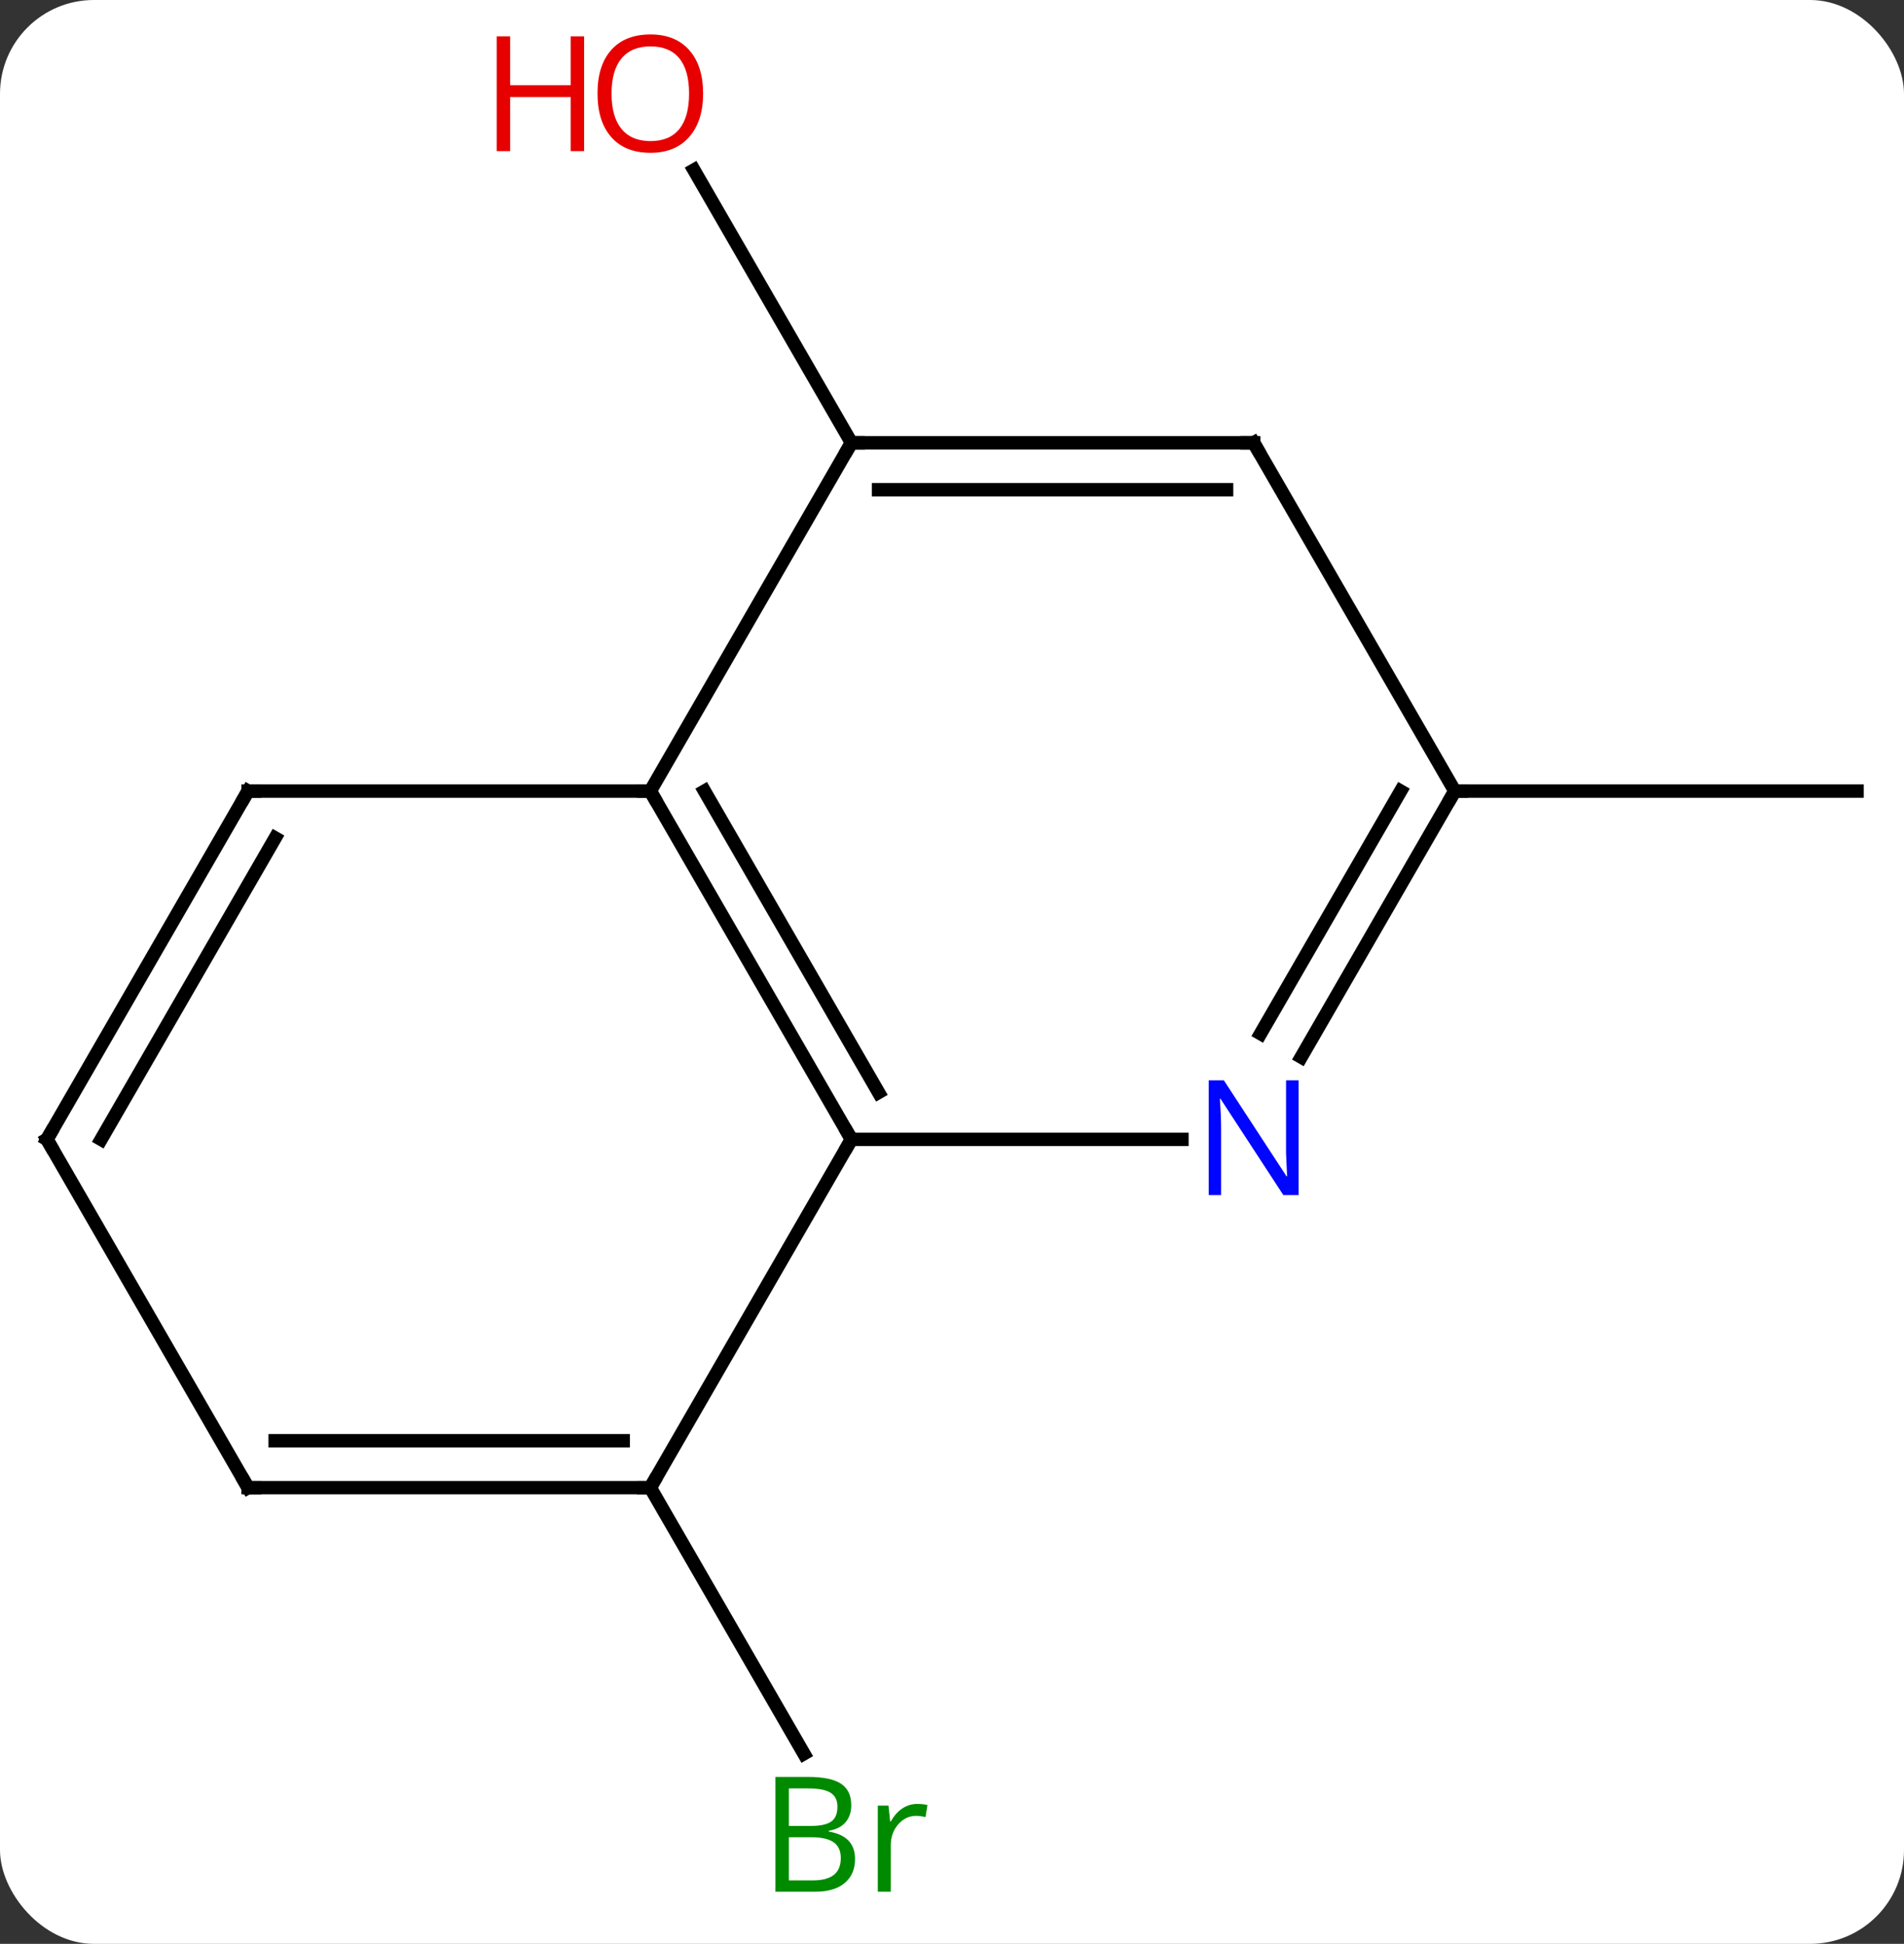 <svg width="142" viewBox="0 0 142 145" style="fill-opacity:1; color-rendering:auto; color-interpolation:auto; text-rendering:auto; stroke:black; stroke-linecap:square; stroke-miterlimit:10; shape-rendering:auto; stroke-opacity:1; fill:black; stroke-dasharray:none; font-weight:normal; stroke-width:1; font-family:'Open Sans'; font-style:normal; stroke-linejoin:miter; font-size:12; stroke-dashoffset:0; image-rendering:auto;" height="145" class="cas-substance-image" xmlns:xlink="http://www.w3.org/1999/xlink" xmlns="http://www.w3.org/2000/svg"><rect x="0" y="0" width="142" height="145" fill="#333333" stroke="none"/><svg class="cas-substance-single-component"><rect y="0" x="0" width="142" stroke="none" ry="7" rx="7" height="145" fill="white" class="cas-substance-group"/><svg y="0" x="0" width="142" viewBox="0 0 142 145" style="fill:black;" height="145" class="cas-substance-single-component-image"><svg><g><g transform="translate(71,72)" style="text-rendering:geometricPrecision; color-rendering:optimizeQuality; color-interpolation:linearRGB; stroke-linecap:butt; image-rendering:optimizeQuality;"><line y2="-38.97" y1="-59.317" x2="-7.5" x1="-19.246" style="fill:none;"/><line y2="38.97" y1="58.815" x2="-22.5" x1="-11.044" style="fill:none;"/><line y2="-12.99" y1="-12.99" x2="37.5" x1="67.5" style="fill:none;"/><line y2="12.99" y1="-12.99" x2="-7.5" x1="-22.5" style="fill:none;"/><line y2="9.49" y1="-12.99" x2="-5.479" x1="-18.459" style="fill:none;"/><line y2="-38.97" y1="-12.99" x2="-7.5" x1="-22.5" style="fill:none;"/><line y2="-12.99" y1="-12.99" x2="-52.5" x1="-22.5" style="fill:none;"/><line y2="12.99" y1="12.99" x2="17.148" x1="-7.5" style="fill:none;"/><line y2="38.97" y1="12.99" x2="-22.5" x1="-7.5" style="fill:none;"/><line y2="-38.97" y1="-38.97" x2="22.5" x1="-7.5" style="fill:none;"/><line y2="-35.47" y1="-35.47" x2="20.479" x1="-5.479" style="fill:none;"/><line y2="12.99" y1="-12.99" x2="-67.5" x1="-52.5" style="fill:none;"/><line y2="12.99" y1="-9.49" x2="-63.459" x1="-50.479" style="fill:none;"/><line y2="-12.99" y1="6.852" x2="37.5" x1="26.044" style="fill:none;"/><line y2="-12.99" y1="5.102" x2="33.459" x1="23.013" style="fill:none;"/><line y2="38.97" y1="38.97" x2="-52.5" x1="-22.5" style="fill:none;"/><line y2="35.47" y1="35.47" x2="-50.479" x1="-24.521" style="fill:none;"/><line y2="-12.99" y1="-38.97" x2="37.5" x1="22.5" style="fill:none;"/><line y2="38.97" y1="12.99" x2="-52.5" x1="-67.5" style="fill:none;"/></g><g transform="translate(71,72)" style="fill:rgb(230,0,0); text-rendering:geometricPrecision; color-rendering:optimizeQuality; image-rendering:optimizeQuality; font-family:'Open Sans'; stroke:rgb(230,0,0); color-interpolation:linearRGB;"><path style="stroke:none;" d="M-18.562 -65.023 Q-18.562 -62.961 -19.602 -61.781 Q-20.641 -60.601 -22.484 -60.601 Q-24.375 -60.601 -25.406 -61.766 Q-26.438 -62.93 -26.438 -65.039 Q-26.438 -67.133 -25.406 -68.281 Q-24.375 -69.43 -22.484 -69.43 Q-20.625 -69.43 -19.594 -68.258 Q-18.562 -67.086 -18.562 -65.023 ZM-25.391 -65.023 Q-25.391 -63.289 -24.648 -62.383 Q-23.906 -61.476 -22.484 -61.476 Q-21.062 -61.476 -20.336 -62.375 Q-19.609 -63.273 -19.609 -65.023 Q-19.609 -66.758 -20.336 -67.648 Q-21.062 -68.539 -22.484 -68.539 Q-23.906 -68.539 -24.648 -67.641 Q-25.391 -66.742 -25.391 -65.023 Z"/><path style="stroke:none;" d="M-27.438 -60.726 L-28.438 -60.726 L-28.438 -64.758 L-32.953 -64.758 L-32.953 -60.726 L-33.953 -60.726 L-33.953 -69.289 L-32.953 -69.289 L-32.953 -65.648 L-28.438 -65.648 L-28.438 -69.289 L-27.438 -69.289 L-27.438 -60.726 Z"/><path style="fill:rgb(0,138,0); stroke:none;" d="M-13.169 60.547 L-10.747 60.547 Q-9.044 60.547 -8.278 61.055 Q-7.513 61.562 -7.513 62.656 Q-7.513 63.422 -7.935 63.922 Q-8.356 64.422 -9.185 64.562 L-9.185 64.625 Q-7.231 64.953 -7.231 66.672 Q-7.231 67.812 -8.005 68.461 Q-8.778 69.109 -10.169 69.109 L-13.169 69.109 L-13.169 60.547 ZM-12.169 64.203 L-10.528 64.203 Q-9.466 64.203 -9.005 63.875 Q-8.544 63.547 -8.544 62.766 Q-8.544 62.047 -9.06 61.726 Q-9.575 61.406 -10.7 61.406 L-12.169 61.406 L-12.169 64.203 ZM-12.169 65.047 L-12.169 68.266 L-10.372 68.266 Q-9.341 68.266 -8.817 67.859 Q-8.294 67.453 -8.294 66.594 Q-8.294 65.797 -8.833 65.422 Q-9.372 65.047 -10.466 65.047 L-12.169 65.047 ZM-2.597 62.562 Q-2.175 62.562 -1.831 62.641 L-1.972 63.547 Q-2.362 63.453 -2.675 63.453 Q-3.456 63.453 -4.011 64.086 Q-4.565 64.719 -4.565 65.656 L-4.565 69.109 L-5.534 69.109 L-5.534 62.687 L-4.737 62.687 L-4.612 63.875 L-4.565 63.875 Q-4.222 63.25 -3.714 62.906 Q-3.206 62.562 -2.597 62.562 Z"/></g><g transform="translate(71,72)" style="stroke-linecap:butt; text-rendering:geometricPrecision; color-rendering:optimizeQuality; image-rendering:optimizeQuality; font-family:'Open Sans'; color-interpolation:linearRGB; stroke-miterlimit:5;"><path style="fill:none;" d="M-22.25 -12.557 L-22.5 -12.99 L-23 -12.99"/><path style="fill:none;" d="M-7.75 12.557 L-7.5 12.99 L-7.75 13.423"/><path style="fill:none;" d="M-7 -38.97 L-7.5 -38.97 L-7.75 -38.537"/><path style="fill:none;" d="M-52 -12.99 L-52.5 -12.99 L-52.75 -12.557"/><path style="fill:rgb(0,5,255); stroke:none;" d="M25.852 17.146 L24.711 17.146 L20.023 9.959 L19.977 9.959 Q20.07 11.224 20.07 12.271 L20.07 17.146 L19.148 17.146 L19.148 8.584 L20.273 8.584 L24.945 15.74 L24.992 15.74 Q24.992 15.584 24.945 14.724 Q24.898 13.865 24.914 13.49 L24.914 8.584 L25.852 8.584 L25.852 17.146 Z"/><path style="fill:none;" d="M-23 38.97 L-22.5 38.97 L-22.25 38.537"/><path style="fill:none;" d="M22 -38.97 L22.5 -38.97 L22.75 -38.537"/><path style="fill:none;" d="M-67.25 12.557 L-67.5 12.99 L-67.25 13.423"/><path style="fill:none;" d="M37.25 -12.557 L37.5 -12.99 L38 -12.99"/><path style="fill:none;" d="M-52 38.97 L-52.5 38.97 L-52.75 38.537"/></g></g></svg></svg></svg></svg>